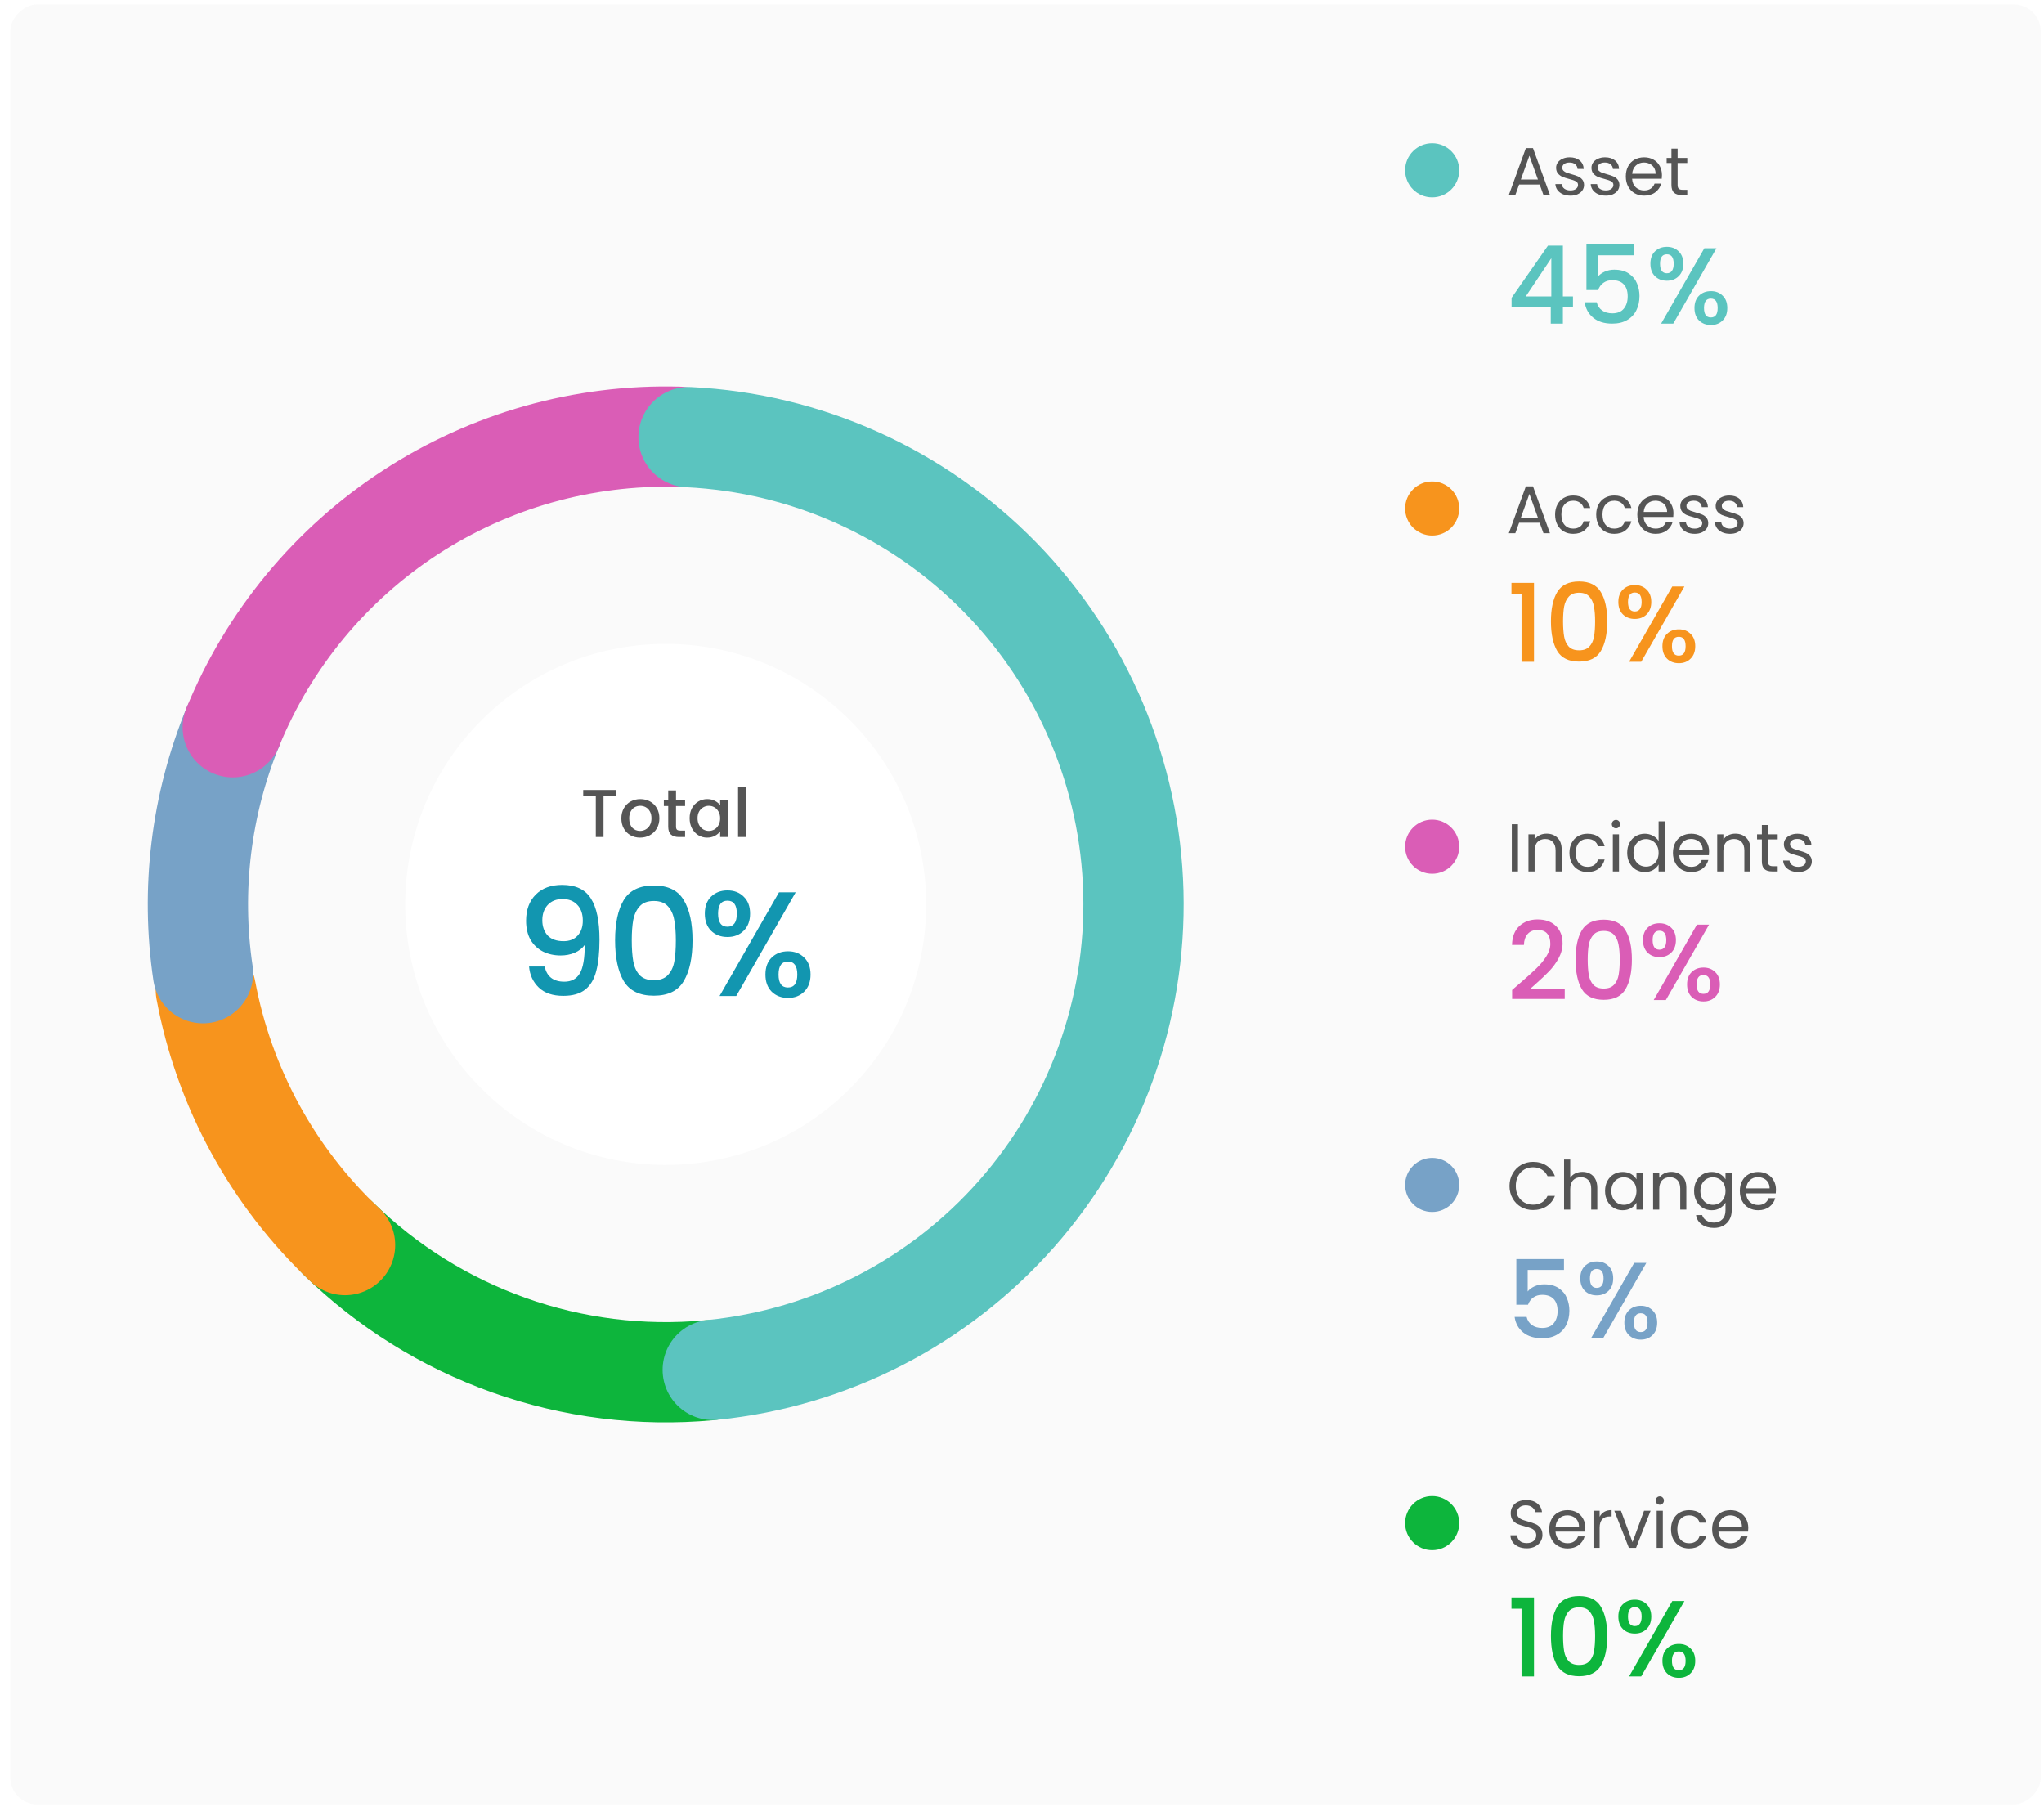 <svg width="302" height="267" viewBox="0 0 302 267" fill="none" xmlns="http://www.w3.org/2000/svg">
<rect opacity="0.2" x="301.518" y="0.645" width="265.948" height="300" rx="4" transform="rotate(90 301.518 0.645)" fill="#E6E6E6"/>
<path d="M223.332 45.378V44.002L228.708 36.29H230.916V43.794H232.404V45.378H230.916V47.81H229.124V45.378H223.332ZM229.204 38.146L225.428 43.794H229.204V38.146ZM241.435 37.714H236.075V40.898C236.299 40.599 236.63 40.349 237.067 40.146C237.515 39.943 237.99 39.842 238.491 39.842C239.387 39.842 240.112 40.034 240.667 40.418C241.232 40.802 241.632 41.287 241.867 41.874C242.112 42.461 242.235 43.079 242.235 43.73C242.235 44.519 242.08 45.223 241.771 45.842C241.472 46.45 241.019 46.93 240.411 47.282C239.814 47.634 239.078 47.81 238.203 47.81C237.04 47.81 236.107 47.522 235.403 46.946C234.699 46.37 234.278 45.607 234.139 44.658H235.915C236.032 45.159 236.294 45.559 236.699 45.858C237.104 46.146 237.611 46.29 238.219 46.29C238.976 46.29 239.542 46.061 239.915 45.602C240.299 45.143 240.491 44.535 240.491 43.778C240.491 43.01 240.299 42.423 239.915 42.018C239.531 41.602 238.966 41.394 238.219 41.394C237.696 41.394 237.254 41.527 236.891 41.794C236.539 42.05 236.283 42.402 236.123 42.85H234.395V36.114H241.435V37.714ZM243.846 38.962C243.846 38.183 244.07 37.575 244.518 37.138C244.976 36.69 245.563 36.466 246.278 36.466C246.992 36.466 247.574 36.69 248.022 37.138C248.48 37.575 248.71 38.183 248.71 38.962C248.71 39.741 248.48 40.354 248.022 40.802C247.574 41.25 246.992 41.474 246.278 41.474C245.563 41.474 244.976 41.25 244.518 40.802C244.07 40.354 243.846 39.741 243.846 38.962ZM253.606 36.674L247.222 47.81H245.43L251.814 36.674H253.606ZM246.278 37.57C245.606 37.57 245.27 38.034 245.27 38.962C245.27 39.901 245.606 40.37 246.278 40.37C246.598 40.37 246.843 40.258 247.014 40.034C247.195 39.799 247.286 39.442 247.286 38.962C247.286 38.034 246.95 37.57 246.278 37.57ZM250.358 45.506C250.358 44.727 250.582 44.119 251.03 43.682C251.488 43.234 252.075 43.01 252.79 43.01C253.494 43.01 254.07 43.234 254.518 43.682C254.976 44.119 255.206 44.727 255.206 45.506C255.206 46.285 254.976 46.898 254.518 47.346C254.07 47.794 253.494 48.018 252.79 48.018C252.075 48.018 251.488 47.794 251.03 47.346C250.582 46.898 250.358 46.285 250.358 45.506ZM252.774 44.114C252.102 44.114 251.766 44.578 251.766 45.506C251.766 46.434 252.102 46.898 252.774 46.898C253.446 46.898 253.782 46.434 253.782 45.506C253.782 44.578 253.446 44.114 252.774 44.114Z" fill="#5BC4BF"/>
<path d="M227.486 27.26H224.446L223.886 28.81H222.926L225.446 21.88H226.496L229.006 28.81H228.046L227.486 27.26ZM227.226 26.52L225.966 23L224.706 26.52H227.226ZM232.044 28.9C231.624 28.9 231.247 28.83 230.914 28.69C230.581 28.543 230.317 28.343 230.124 28.09C229.931 27.83 229.824 27.533 229.804 27.2H230.744C230.771 27.473 230.897 27.697 231.124 27.87C231.357 28.043 231.661 28.13 232.034 28.13C232.381 28.13 232.654 28.053 232.854 27.9C233.054 27.747 233.154 27.553 233.154 27.32C233.154 27.08 233.047 26.903 232.834 26.79C232.621 26.67 232.291 26.553 231.844 26.44C231.437 26.333 231.104 26.227 230.844 26.12C230.591 26.007 230.371 25.843 230.184 25.63C230.004 25.41 229.914 25.123 229.914 24.77C229.914 24.49 229.997 24.233 230.164 24C230.331 23.767 230.567 23.583 230.874 23.45C231.181 23.31 231.531 23.24 231.924 23.24C232.531 23.24 233.021 23.393 233.394 23.7C233.767 24.007 233.967 24.427 233.994 24.96H233.084C233.064 24.673 232.947 24.443 232.734 24.27C232.527 24.097 232.247 24.01 231.894 24.01C231.567 24.01 231.307 24.08 231.114 24.22C230.921 24.36 230.824 24.543 230.824 24.77C230.824 24.95 230.881 25.1 230.994 25.22C231.114 25.333 231.261 25.427 231.434 25.5C231.614 25.567 231.861 25.643 232.174 25.73C232.567 25.837 232.887 25.943 233.134 26.05C233.381 26.15 233.591 26.303 233.764 26.51C233.944 26.717 234.037 26.987 234.044 27.32C234.044 27.62 233.961 27.89 233.794 28.13C233.627 28.37 233.391 28.56 233.084 28.7C232.784 28.833 232.437 28.9 232.044 28.9ZM237.269 28.9C236.849 28.9 236.472 28.83 236.139 28.69C235.805 28.543 235.542 28.343 235.349 28.09C235.155 27.83 235.049 27.533 235.029 27.2H235.969C235.995 27.473 236.122 27.697 236.349 27.87C236.582 28.043 236.885 28.13 237.259 28.13C237.605 28.13 237.879 28.053 238.079 27.9C238.279 27.747 238.379 27.553 238.379 27.32C238.379 27.08 238.272 26.903 238.059 26.79C237.845 26.67 237.515 26.553 237.069 26.44C236.662 26.333 236.329 26.227 236.069 26.12C235.815 26.007 235.595 25.843 235.409 25.63C235.229 25.41 235.139 25.123 235.139 24.77C235.139 24.49 235.222 24.233 235.389 24C235.555 23.767 235.792 23.583 236.099 23.45C236.405 23.31 236.755 23.24 237.149 23.24C237.755 23.24 238.245 23.393 238.619 23.7C238.992 24.007 239.192 24.427 239.219 24.96H238.309C238.289 24.673 238.172 24.443 237.959 24.27C237.752 24.097 237.472 24.01 237.119 24.01C236.792 24.01 236.532 24.08 236.339 24.22C236.145 24.36 236.049 24.543 236.049 24.77C236.049 24.95 236.105 25.1 236.219 25.22C236.339 25.333 236.485 25.427 236.659 25.5C236.839 25.567 237.085 25.643 237.399 25.73C237.792 25.837 238.112 25.943 238.359 26.05C238.605 26.15 238.815 26.303 238.989 26.51C239.169 26.717 239.262 26.987 239.269 27.32C239.269 27.62 239.185 27.89 239.019 28.13C238.852 28.37 238.615 28.56 238.309 28.7C238.009 28.833 237.662 28.9 237.269 28.9ZM245.553 25.86C245.553 26.033 245.543 26.217 245.523 26.41H241.143C241.177 26.95 241.36 27.373 241.693 27.68C242.033 27.98 242.443 28.13 242.923 28.13C243.317 28.13 243.643 28.04 243.903 27.86C244.17 27.673 244.357 27.427 244.463 27.12H245.443C245.297 27.647 245.003 28.077 244.563 28.41C244.123 28.737 243.577 28.9 242.923 28.9C242.403 28.9 241.937 28.783 241.523 28.55C241.117 28.317 240.797 27.987 240.563 27.56C240.33 27.127 240.213 26.627 240.213 26.06C240.213 25.493 240.327 24.997 240.553 24.57C240.78 24.143 241.097 23.817 241.503 23.59C241.917 23.357 242.39 23.24 242.923 23.24C243.443 23.24 243.903 23.353 244.303 23.58C244.703 23.807 245.01 24.12 245.223 24.52C245.443 24.913 245.553 25.36 245.553 25.86ZM244.613 25.67C244.613 25.323 244.537 25.027 244.383 24.78C244.23 24.527 244.02 24.337 243.753 24.21C243.493 24.077 243.203 24.01 242.883 24.01C242.423 24.01 242.03 24.157 241.703 24.45C241.383 24.743 241.2 25.15 241.153 25.67H244.613ZM247.864 24.08V27.31C247.864 27.577 247.921 27.767 248.034 27.88C248.148 27.987 248.344 28.04 248.624 28.04H249.294V28.81H248.474C247.968 28.81 247.588 28.693 247.334 28.46C247.081 28.227 246.954 27.843 246.954 27.31V24.08H246.244V23.33H246.954V21.95H247.864V23.33H249.294V24.08H247.864Z" fill="#555555"/>
<circle cx="211.6" cy="25.157" r="3.996" fill="#5BC4BF"/>
<path d="M104.71 202.444C94.731 203.365 84.672 202.105 75.229 198.752C65.786 195.399 57.185 190.032 50.022 183.024" stroke="#0DB53C" stroke-width="14.816" stroke-linecap="round"/>
<path d="M30.407 146.264C33.092 160.69 40.297 173.887 50.982 183.945" stroke="#F7941D" stroke-width="14.816" stroke-linecap="round"/>
<path d="M29.991 143.78C28.16 131.46 29.692 118.874 34.426 107.353" stroke="#77A2C7" stroke-width="14.816" stroke-linecap="round"/>
<path d="M34.389 107.443C39.707 94.447 48.856 83.379 60.62 75.713C72.384 68.046 86.204 64.145 100.24 64.527" stroke="#DA5DB6" stroke-width="14.816" stroke-linecap="round"/>
<path d="M101.734 64.584C119.151 65.436 135.601 72.839 147.789 85.309C159.977 97.78 167.001 114.396 167.453 131.827C167.905 149.258 161.752 166.216 150.227 179.302C138.702 192.387 122.657 200.633 105.308 202.386" stroke="#5BC4BF" stroke-width="14.816" stroke-linecap="round"/>
<g filter="url(#filter0_d_0_1)">
<circle cx="98.358" cy="133.619" r="38.488" transform="rotate(45.393 98.358 133.619)" fill="white"/>
</g>
<path d="M91.02 116.713V117.643H89.17V123.663H88.03V117.643H86.17V116.713H91.02ZM94.565 123.753C94.045 123.753 93.575 123.636 93.155 123.403C92.735 123.163 92.405 122.829 92.165 122.403C91.925 121.969 91.805 121.469 91.805 120.903C91.805 120.343 91.928 119.846 92.175 119.413C92.421 118.979 92.758 118.646 93.185 118.413C93.611 118.179 94.088 118.063 94.615 118.063C95.141 118.063 95.618 118.179 96.045 118.413C96.471 118.646 96.808 118.979 97.055 119.413C97.301 119.846 97.425 120.343 97.425 120.903C97.425 121.463 97.298 121.959 97.045 122.393C96.791 122.826 96.445 123.163 96.005 123.403C95.571 123.636 95.091 123.753 94.565 123.753ZM94.565 122.763C94.858 122.763 95.131 122.693 95.385 122.553C95.645 122.413 95.855 122.203 96.015 121.923C96.175 121.643 96.255 121.303 96.255 120.903C96.255 120.503 96.178 120.166 96.025 119.893C95.871 119.613 95.668 119.403 95.415 119.263C95.161 119.123 94.888 119.053 94.595 119.053C94.301 119.053 94.028 119.123 93.775 119.263C93.528 119.403 93.331 119.613 93.185 119.893C93.038 120.166 92.965 120.503 92.965 120.903C92.965 121.496 93.115 121.956 93.415 122.283C93.721 122.603 94.105 122.763 94.565 122.763ZM99.882 119.083V122.133C99.882 122.339 99.928 122.489 100.022 122.583C100.122 122.669 100.288 122.713 100.522 122.713H101.222V123.663H100.322C99.808 123.663 99.415 123.543 99.141 123.303C98.868 123.063 98.731 122.673 98.731 122.133V119.083H98.082V118.153H98.731V116.783H99.882V118.153H101.222V119.083H99.882ZM101.892 120.883C101.892 120.329 102.006 119.839 102.232 119.413C102.466 118.986 102.779 118.656 103.172 118.423C103.572 118.183 104.012 118.063 104.492 118.063C104.926 118.063 105.302 118.149 105.622 118.323C105.949 118.489 106.209 118.699 106.402 118.953V118.153H107.552V123.663H106.402V122.843C106.209 123.103 105.946 123.319 105.612 123.493C105.279 123.666 104.899 123.753 104.472 123.753C103.999 123.753 103.566 123.633 103.172 123.393C102.779 123.146 102.466 122.806 102.232 122.373C102.006 121.933 101.892 121.436 101.892 120.883ZM106.402 120.903C106.402 120.523 106.322 120.193 106.162 119.913C106.009 119.633 105.806 119.419 105.552 119.273C105.299 119.126 105.026 119.053 104.732 119.053C104.439 119.053 104.166 119.126 103.912 119.273C103.659 119.413 103.452 119.623 103.292 119.903C103.139 120.176 103.062 120.503 103.062 120.883C103.062 121.263 103.139 121.596 103.292 121.883C103.452 122.169 103.659 122.389 103.912 122.543C104.172 122.689 104.446 122.763 104.732 122.763C105.026 122.763 105.299 122.689 105.552 122.543C105.806 122.396 106.009 122.183 106.162 121.903C106.322 121.616 106.402 121.283 106.402 120.903ZM110.19 116.263V123.663H109.05V116.263H110.19Z" fill="#555555"/>
<path d="M80.48 142.792C80.626 143.525 80.942 144.082 81.425 144.464C81.909 144.845 82.562 145.036 83.383 145.036C84.425 145.036 85.188 144.625 85.671 143.804C86.156 142.982 86.397 141.582 86.397 139.602C86.046 140.1 85.547 140.489 84.901 140.768C84.271 141.032 83.582 141.164 82.834 141.164C81.88 141.164 81.015 140.973 80.237 140.592C79.46 140.196 78.844 139.616 78.389 138.854C77.95 138.076 77.73 137.138 77.73 136.038C77.73 134.424 78.199 133.141 79.138 132.188C80.091 131.22 81.396 130.736 83.053 130.736C85.048 130.736 86.463 131.403 87.299 132.738C88.15 134.058 88.576 136.089 88.576 138.832C88.576 140.724 88.414 142.271 88.091 143.474C87.784 144.676 87.241 145.586 86.463 146.202C85.686 146.818 84.608 147.126 83.23 147.126C81.66 147.126 80.45 146.715 79.6 145.894C78.749 145.072 78.272 144.038 78.169 142.792H80.48ZM83.273 139.052C84.153 139.052 84.843 138.78 85.341 138.238C85.855 137.68 86.112 136.947 86.112 136.038C86.112 135.026 85.84 134.241 85.297 133.684C84.769 133.112 84.043 132.826 83.12 132.826C82.195 132.826 81.462 133.119 80.919 133.706C80.391 134.278 80.127 135.033 80.127 135.972C80.127 136.866 80.384 137.607 80.897 138.194C81.425 138.766 82.218 139.052 83.273 139.052ZM90.88 138.92C90.88 136.382 91.306 134.402 92.156 132.98C93.022 131.542 94.503 130.824 96.6 130.824C98.698 130.824 100.172 131.542 101.022 132.98C101.888 134.402 102.32 136.382 102.32 138.92C102.32 141.486 101.888 143.496 101.022 144.948C100.172 146.385 98.698 147.104 96.6 147.104C94.503 147.104 93.022 146.385 92.156 144.948C91.306 143.496 90.88 141.486 90.88 138.92ZM99.856 138.92C99.856 137.732 99.776 136.727 99.614 135.906C99.468 135.084 99.16 134.417 98.69 133.904C98.221 133.376 97.524 133.112 96.6 133.112C95.676 133.112 94.98 133.376 94.51 133.904C94.041 134.417 93.726 135.084 93.564 135.906C93.418 136.727 93.344 137.732 93.344 138.92C93.344 140.152 93.418 141.186 93.564 142.022C93.711 142.858 94.019 143.532 94.488 144.046C94.972 144.559 95.676 144.816 96.6 144.816C97.524 144.816 98.221 144.559 98.69 144.046C99.174 143.532 99.49 142.858 99.636 142.022C99.783 141.186 99.856 140.152 99.856 138.92ZM104.138 134.982C104.138 133.911 104.446 133.075 105.062 132.474C105.693 131.858 106.499 131.55 107.482 131.55C108.465 131.55 109.264 131.858 109.88 132.474C110.511 133.075 110.826 133.911 110.826 134.982C110.826 136.052 110.511 136.896 109.88 137.512C109.264 138.128 108.465 138.436 107.482 138.436C106.499 138.436 105.693 138.128 105.062 137.512C104.446 136.896 104.138 136.052 104.138 134.982ZM117.558 131.836L108.78 147.148H106.316L115.094 131.836H117.558ZM107.482 133.068C106.558 133.068 106.096 133.706 106.096 134.982C106.096 136.272 106.558 136.918 107.482 136.918C107.922 136.918 108.259 136.764 108.494 136.456C108.743 136.133 108.868 135.642 108.868 134.982C108.868 133.706 108.406 133.068 107.482 133.068ZM113.092 143.98C113.092 142.909 113.4 142.073 114.016 141.472C114.647 140.856 115.453 140.548 116.436 140.548C117.404 140.548 118.196 140.856 118.812 141.472C119.443 142.073 119.758 142.909 119.758 143.98C119.758 145.05 119.443 145.894 118.812 146.51C118.196 147.126 117.404 147.434 116.436 147.434C115.453 147.434 114.647 147.126 114.016 146.51C113.4 145.894 113.092 145.05 113.092 143.98ZM116.414 142.066C115.49 142.066 115.028 142.704 115.028 143.98C115.028 145.256 115.49 145.894 116.414 145.894C117.338 145.894 117.8 145.256 117.8 143.98C117.8 142.704 117.338 142.066 116.414 142.066Z" fill="#1296B0"/>
<path d="M231.076 187.617H225.716V190.801C225.94 190.503 226.27 190.252 226.708 190.049C227.156 189.847 227.63 189.745 228.132 189.745C229.028 189.745 229.753 189.937 230.308 190.321C230.873 190.705 231.273 191.191 231.508 191.777C231.753 192.364 231.876 192.983 231.876 193.633C231.876 194.423 231.721 195.127 231.412 195.745C231.113 196.353 230.66 196.833 230.052 197.185C229.454 197.537 228.718 197.713 227.844 197.713C226.681 197.713 225.748 197.425 225.044 196.849C224.34 196.273 223.918 195.511 223.78 194.561H225.556C225.673 195.063 225.934 195.463 226.34 195.761C226.745 196.049 227.252 196.193 227.86 196.193C228.617 196.193 229.182 195.964 229.556 195.505C229.94 195.047 230.132 194.439 230.132 193.681C230.132 192.913 229.94 192.327 229.556 191.921C229.172 191.505 228.606 191.297 227.86 191.297C227.337 191.297 226.894 191.431 226.532 191.697C226.18 191.953 225.924 192.305 225.764 192.753H224.036V186.017H231.076V187.617ZM233.486 188.865C233.486 188.087 233.71 187.479 234.158 187.041C234.617 186.593 235.204 186.369 235.918 186.369C236.633 186.369 237.214 186.593 237.662 187.041C238.121 187.479 238.35 188.087 238.35 188.865C238.35 189.644 238.121 190.257 237.662 190.705C237.214 191.153 236.633 191.377 235.918 191.377C235.204 191.377 234.617 191.153 234.158 190.705C233.71 190.257 233.486 189.644 233.486 188.865ZM243.246 186.577L236.862 197.713H235.07L241.454 186.577H243.246ZM235.918 187.473C235.246 187.473 234.91 187.937 234.91 188.865C234.91 189.804 235.246 190.273 235.918 190.273C236.238 190.273 236.484 190.161 236.654 189.937C236.836 189.703 236.926 189.345 236.926 188.865C236.926 187.937 236.59 187.473 235.918 187.473ZM239.998 195.409C239.998 194.631 240.222 194.023 240.67 193.585C241.129 193.137 241.716 192.913 242.43 192.913C243.134 192.913 243.71 193.137 244.158 193.585C244.617 194.023 244.846 194.631 244.846 195.409C244.846 196.188 244.617 196.801 244.158 197.249C243.71 197.697 243.134 197.921 242.43 197.921C241.716 197.921 241.129 197.697 240.67 197.249C240.222 196.801 239.998 196.188 239.998 195.409ZM242.414 194.017C241.742 194.017 241.406 194.481 241.406 195.409C241.406 196.337 241.742 196.801 242.414 196.801C243.086 196.801 243.422 196.337 243.422 195.409C243.422 194.481 243.086 194.017 242.414 194.017Z" fill="#77A2C7"/>
<path d="M223.026 175.223C223.026 174.543 223.179 173.933 223.486 173.393C223.792 172.847 224.209 172.42 224.736 172.113C225.269 171.807 225.859 171.653 226.506 171.653C227.266 171.653 227.929 171.837 228.496 172.203C229.062 172.57 229.476 173.09 229.736 173.763H228.646C228.452 173.343 228.172 173.02 227.806 172.793C227.446 172.567 227.012 172.453 226.506 172.453C226.019 172.453 225.582 172.567 225.196 172.793C224.809 173.02 224.506 173.343 224.286 173.763C224.066 174.177 223.956 174.663 223.956 175.223C223.956 175.777 224.066 176.263 224.286 176.683C224.506 177.097 224.809 177.417 225.196 177.643C225.582 177.87 226.019 177.983 226.506 177.983C227.012 177.983 227.446 177.873 227.806 177.653C228.172 177.427 228.452 177.103 228.646 176.683H229.736C229.476 177.35 229.062 177.867 228.496 178.233C227.929 178.593 227.266 178.773 226.506 178.773C225.859 178.773 225.269 178.623 224.736 178.323C224.209 178.017 223.792 177.593 223.486 177.053C223.179 176.513 223.026 175.903 223.026 175.223ZM233.81 173.133C234.224 173.133 234.597 173.223 234.93 173.403C235.264 173.577 235.524 173.84 235.71 174.193C235.904 174.547 236 174.977 236 175.483V178.713H235.1V175.613C235.1 175.067 234.964 174.65 234.69 174.363C234.417 174.07 234.044 173.923 233.57 173.923C233.09 173.923 232.707 174.073 232.42 174.373C232.14 174.673 232 175.11 232 175.683V178.713H231.09V171.313H232V174.013C232.18 173.733 232.427 173.517 232.74 173.363C233.06 173.21 233.417 173.133 233.81 173.133ZM237.147 175.953C237.147 175.393 237.26 174.903 237.487 174.483C237.713 174.057 238.023 173.727 238.417 173.493C238.817 173.26 239.26 173.143 239.747 173.143C240.227 173.143 240.643 173.247 240.997 173.453C241.35 173.66 241.613 173.92 241.787 174.233V173.233H242.707V178.713H241.787V177.693C241.607 178.013 241.337 178.28 240.977 178.493C240.623 178.7 240.21 178.803 239.737 178.803C239.25 178.803 238.81 178.683 238.417 178.443C238.023 178.203 237.713 177.867 237.487 177.433C237.26 177 237.147 176.507 237.147 175.953ZM241.787 175.963C241.787 175.55 241.703 175.19 241.537 174.883C241.37 174.577 241.143 174.343 240.857 174.183C240.577 174.017 240.267 173.933 239.927 173.933C239.587 173.933 239.277 174.013 238.997 174.173C238.717 174.333 238.493 174.567 238.327 174.873C238.16 175.18 238.077 175.54 238.077 175.953C238.077 176.373 238.16 176.74 238.327 177.053C238.493 177.36 238.717 177.597 238.997 177.763C239.277 177.923 239.587 178.003 239.927 178.003C240.267 178.003 240.577 177.923 240.857 177.763C241.143 177.597 241.37 177.36 241.537 177.053C241.703 176.74 241.787 176.377 241.787 175.963ZM246.915 173.133C247.581 173.133 248.121 173.337 248.535 173.743C248.948 174.143 249.155 174.723 249.155 175.483V178.713H248.255V175.613C248.255 175.067 248.118 174.65 247.845 174.363C247.571 174.07 247.198 173.923 246.725 173.923C246.245 173.923 245.861 174.073 245.575 174.373C245.295 174.673 245.155 175.11 245.155 175.683V178.713H244.245V173.233H245.155V174.013C245.335 173.733 245.578 173.517 245.885 173.363C246.198 173.21 246.541 173.133 246.915 173.133ZM252.901 173.143C253.374 173.143 253.788 173.247 254.141 173.453C254.501 173.66 254.768 173.92 254.941 174.233V173.233H255.861V178.833C255.861 179.333 255.754 179.777 255.541 180.163C255.328 180.557 255.021 180.863 254.621 181.083C254.228 181.303 253.768 181.413 253.241 181.413C252.521 181.413 251.921 181.243 251.441 180.903C250.961 180.563 250.678 180.1 250.591 179.513H251.491C251.591 179.847 251.798 180.113 252.111 180.313C252.424 180.52 252.801 180.623 253.241 180.623C253.741 180.623 254.148 180.467 254.461 180.153C254.781 179.84 254.941 179.4 254.941 178.833V177.683C254.761 178.003 254.494 178.27 254.141 178.483C253.788 178.697 253.374 178.803 252.901 178.803C252.414 178.803 251.971 178.683 251.571 178.443C251.178 178.203 250.868 177.867 250.641 177.433C250.414 177 250.301 176.507 250.301 175.953C250.301 175.393 250.414 174.903 250.641 174.483C250.868 174.057 251.178 173.727 251.571 173.493C251.971 173.26 252.414 173.143 252.901 173.143ZM254.941 175.963C254.941 175.55 254.858 175.19 254.691 174.883C254.524 174.577 254.298 174.343 254.011 174.183C253.731 174.017 253.421 173.933 253.081 173.933C252.741 173.933 252.431 174.013 252.151 174.173C251.871 174.333 251.648 174.567 251.481 174.873C251.314 175.18 251.231 175.54 251.231 175.953C251.231 176.373 251.314 176.74 251.481 177.053C251.648 177.36 251.871 177.597 252.151 177.763C252.431 177.923 252.741 178.003 253.081 178.003C253.421 178.003 253.731 177.923 254.011 177.763C254.298 177.597 254.524 177.36 254.691 177.053C254.858 176.74 254.941 176.377 254.941 175.963ZM262.399 175.763C262.399 175.937 262.389 176.12 262.369 176.313H257.989C258.022 176.853 258.206 177.277 258.539 177.583C258.879 177.883 259.289 178.033 259.769 178.033C260.162 178.033 260.489 177.943 260.749 177.763C261.016 177.577 261.202 177.33 261.309 177.023H262.289C262.142 177.55 261.849 177.98 261.409 178.313C260.969 178.64 260.422 178.803 259.769 178.803C259.249 178.803 258.782 178.687 258.369 178.453C257.962 178.22 257.642 177.89 257.409 177.463C257.176 177.03 257.059 176.53 257.059 175.963C257.059 175.397 257.172 174.9 257.399 174.473C257.626 174.047 257.942 173.72 258.349 173.493C258.762 173.26 259.236 173.143 259.769 173.143C260.289 173.143 260.749 173.257 261.149 173.483C261.549 173.71 261.856 174.023 262.069 174.423C262.289 174.817 262.399 175.263 262.399 175.763ZM261.459 175.573C261.459 175.227 261.382 174.93 261.229 174.683C261.076 174.43 260.866 174.24 260.599 174.113C260.339 173.98 260.049 173.913 259.729 173.913C259.269 173.913 258.876 174.06 258.549 174.353C258.229 174.647 258.046 175.053 257.999 175.573H261.459Z" fill="#555555"/>
<circle cx="211.6" cy="175.061" r="3.996" fill="#77A2C7"/>
<path d="M223.316 237.681V236.017H226.644V247.681H224.804V237.681H223.316ZM229.149 241.697C229.149 239.852 229.459 238.412 230.077 237.377C230.707 236.332 231.784 235.809 233.309 235.809C234.835 235.809 235.907 236.332 236.525 237.377C237.155 238.412 237.469 239.852 237.469 241.697C237.469 243.564 237.155 245.025 236.525 246.081C235.907 247.126 234.835 247.649 233.309 247.649C231.784 247.649 230.707 247.126 230.077 246.081C229.459 245.025 229.149 243.564 229.149 241.697ZM235.677 241.697C235.677 240.833 235.619 240.102 235.501 239.505C235.395 238.908 235.171 238.422 234.829 238.049C234.488 237.665 233.981 237.473 233.309 237.473C232.637 237.473 232.131 237.665 231.789 238.049C231.448 238.422 231.219 238.908 231.101 239.505C230.995 240.102 230.941 240.833 230.941 241.697C230.941 242.593 230.995 243.345 231.101 243.953C231.208 244.561 231.432 245.052 231.773 245.425C232.125 245.798 232.637 245.985 233.309 245.985C233.981 245.985 234.488 245.798 234.829 245.425C235.181 245.052 235.411 244.561 235.517 243.953C235.624 243.345 235.677 242.593 235.677 241.697ZM239.111 238.833C239.111 238.054 239.335 237.446 239.783 237.009C240.242 236.561 240.829 236.337 241.543 236.337C242.258 236.337 242.839 236.561 243.287 237.009C243.746 237.446 243.975 238.054 243.975 238.833C243.975 239.612 243.746 240.225 243.287 240.673C242.839 241.121 242.258 241.345 241.543 241.345C240.829 241.345 240.242 241.121 239.783 240.673C239.335 240.225 239.111 239.612 239.111 238.833ZM248.871 236.545L242.487 247.681H240.695L247.079 236.545H248.871ZM241.543 237.441C240.871 237.441 240.535 237.905 240.535 238.833C240.535 239.772 240.871 240.241 241.543 240.241C241.863 240.241 242.109 240.129 242.279 239.905C242.461 239.67 242.551 239.313 242.551 238.833C242.551 237.905 242.215 237.441 241.543 237.441ZM245.623 245.377C245.623 244.598 245.847 243.99 246.295 243.553C246.754 243.105 247.341 242.881 248.055 242.881C248.759 242.881 249.335 243.105 249.783 243.553C250.242 243.99 250.471 244.598 250.471 245.377C250.471 246.156 250.242 246.769 249.783 247.217C249.335 247.665 248.759 247.889 248.055 247.889C247.341 247.889 246.754 247.665 246.295 247.217C245.847 246.769 245.623 246.156 245.623 245.377ZM248.039 243.985C247.367 243.985 247.031 244.449 247.031 245.377C247.031 246.305 247.367 246.769 248.039 246.769C248.711 246.769 249.047 246.305 249.047 245.377C249.047 244.449 248.711 243.985 248.039 243.985Z" fill="#0DB53C"/>
<path d="M225.576 228.751C225.116 228.751 224.702 228.671 224.336 228.511C223.976 228.344 223.692 228.118 223.486 227.831C223.279 227.538 223.172 227.201 223.166 226.821H224.136C224.169 227.148 224.302 227.424 224.536 227.651C224.776 227.871 225.122 227.981 225.576 227.981C226.009 227.981 226.349 227.874 226.596 227.661C226.849 227.441 226.976 227.161 226.976 226.821C226.976 226.554 226.902 226.338 226.756 226.171C226.609 226.004 226.426 225.878 226.206 225.791C225.986 225.704 225.689 225.611 225.316 225.511C224.856 225.391 224.486 225.271 224.206 225.151C223.932 225.031 223.696 224.844 223.496 224.591C223.302 224.331 223.206 223.984 223.206 223.551C223.206 223.171 223.302 222.834 223.496 222.541C223.689 222.248 223.959 222.021 224.306 221.861C224.659 221.701 225.062 221.621 225.516 221.621C226.169 221.621 226.702 221.784 227.116 222.111C227.536 222.438 227.772 222.871 227.826 223.411H226.826C226.792 223.144 226.652 222.911 226.406 222.711C226.159 222.504 225.832 222.401 225.426 222.401C225.046 222.401 224.736 222.501 224.496 222.701C224.256 222.894 224.136 223.168 224.136 223.521C224.136 223.774 224.206 223.981 224.346 224.141C224.492 224.301 224.669 224.424 224.876 224.511C225.089 224.591 225.386 224.684 225.766 224.791C226.226 224.918 226.596 225.044 226.876 225.171C227.156 225.291 227.396 225.481 227.596 225.741C227.796 225.994 227.896 226.341 227.896 226.781C227.896 227.121 227.806 227.441 227.626 227.741C227.446 228.041 227.179 228.284 226.826 228.471C226.472 228.658 226.056 228.751 225.576 228.751ZM234.235 225.731C234.235 225.904 234.225 226.088 234.205 226.281H229.825C229.858 226.821 230.042 227.244 230.375 227.551C230.715 227.851 231.125 228.001 231.605 228.001C231.998 228.001 232.325 227.911 232.585 227.731C232.852 227.544 233.038 227.298 233.145 226.991H234.125C233.978 227.518 233.685 227.948 233.245 228.281C232.805 228.608 232.258 228.771 231.605 228.771C231.085 228.771 230.618 228.654 230.205 228.421C229.798 228.188 229.478 227.858 229.245 227.431C229.012 226.998 228.895 226.498 228.895 225.931C228.895 225.364 229.008 224.868 229.235 224.441C229.462 224.014 229.778 223.688 230.185 223.461C230.598 223.228 231.072 223.111 231.605 223.111C232.125 223.111 232.585 223.224 232.985 223.451C233.385 223.678 233.692 223.991 233.905 224.391C234.125 224.784 234.235 225.231 234.235 225.731ZM233.295 225.541C233.295 225.194 233.218 224.898 233.065 224.651C232.912 224.398 232.702 224.208 232.435 224.081C232.175 223.948 231.885 223.881 231.565 223.881C231.105 223.881 230.712 224.028 230.385 224.321C230.065 224.614 229.882 225.021 229.835 225.541H233.295ZM236.346 224.091C236.506 223.778 236.733 223.534 237.026 223.361C237.326 223.188 237.689 223.101 238.116 223.101V224.041H237.876C236.856 224.041 236.346 224.594 236.346 225.701V228.681H235.436V223.201H236.346V224.091ZM241.206 227.841L242.906 223.201H243.876L241.726 228.681H240.666L238.516 223.201H239.496L241.206 227.841ZM245.242 222.311C245.069 222.311 244.922 222.251 244.802 222.131C244.682 222.011 244.622 221.864 244.622 221.691C244.622 221.518 244.682 221.371 244.802 221.251C244.922 221.131 245.069 221.071 245.242 221.071C245.409 221.071 245.549 221.131 245.662 221.251C245.782 221.371 245.842 221.518 245.842 221.691C245.842 221.864 245.782 222.011 245.662 222.131C245.549 222.251 245.409 222.311 245.242 222.311ZM245.682 223.201V228.681H244.772V223.201H245.682ZM246.893 225.931C246.893 225.364 247.006 224.871 247.233 224.451C247.46 224.024 247.773 223.694 248.173 223.461C248.58 223.228 249.043 223.111 249.563 223.111C250.236 223.111 250.79 223.274 251.223 223.601C251.663 223.928 251.953 224.381 252.093 224.961H251.113C251.02 224.628 250.836 224.364 250.563 224.171C250.296 223.978 249.963 223.881 249.563 223.881C249.043 223.881 248.623 224.061 248.303 224.421C247.983 224.774 247.823 225.278 247.823 225.931C247.823 226.591 247.983 227.101 248.303 227.461C248.623 227.821 249.043 228.001 249.563 228.001C249.963 228.001 250.296 227.908 250.563 227.721C250.83 227.534 251.013 227.268 251.113 226.921H252.093C251.946 227.481 251.653 227.931 251.213 228.271C250.773 228.604 250.223 228.771 249.563 228.771C249.043 228.771 248.58 228.654 248.173 228.421C247.773 228.188 247.46 227.858 247.233 227.431C247.006 227.004 246.893 226.504 246.893 225.931ZM258.307 225.731C258.307 225.904 258.297 226.088 258.277 226.281H253.897C253.93 226.821 254.114 227.244 254.447 227.551C254.787 227.851 255.197 228.001 255.677 228.001C256.07 228.001 256.397 227.911 256.657 227.731C256.924 227.544 257.11 227.298 257.217 226.991H258.197C258.05 227.518 257.757 227.948 257.317 228.281C256.877 228.608 256.33 228.771 255.677 228.771C255.157 228.771 254.69 228.654 254.277 228.421C253.87 228.188 253.55 227.858 253.317 227.431C253.084 226.998 252.967 226.498 252.967 225.931C252.967 225.364 253.08 224.868 253.307 224.441C253.534 224.014 253.85 223.688 254.257 223.461C254.67 223.228 255.144 223.111 255.677 223.111C256.197 223.111 256.657 223.224 257.057 223.451C257.457 223.678 257.764 223.991 257.977 224.391C258.197 224.784 258.307 225.231 258.307 225.731ZM257.367 225.541C257.367 225.194 257.29 224.898 257.137 224.651C256.984 224.398 256.774 224.208 256.507 224.081C256.247 223.948 255.957 223.881 255.637 223.881C255.177 223.881 254.784 224.028 254.457 224.321C254.137 224.614 253.954 225.021 253.907 225.541H257.367Z" fill="#555555"/>
<circle cx="211.6" cy="225.028" r="3.996" fill="#0DB53C"/>
<path d="M224.564 145.266C225.588 144.38 226.393 143.655 226.98 143.09C227.577 142.514 228.073 141.916 228.468 141.298C228.862 140.679 229.06 140.06 229.06 139.442C229.06 138.802 228.905 138.3 228.596 137.938C228.297 137.575 227.822 137.394 227.172 137.394C226.542 137.394 226.052 137.596 225.7 138.002C225.358 138.396 225.177 138.93 225.156 139.602H223.396C223.428 138.386 223.79 137.458 224.484 136.818C225.188 136.167 226.078 135.842 227.156 135.842C228.318 135.842 229.225 136.162 229.876 136.802C230.537 137.442 230.868 138.295 230.868 139.362C230.868 140.13 230.67 140.871 230.276 141.586C229.892 142.29 229.428 142.924 228.884 143.49C228.35 144.044 227.668 144.69 226.836 145.426L226.116 146.066H231.188V147.586H223.412V146.258L224.564 145.266ZM232.79 141.762C232.79 139.916 233.099 138.476 233.718 137.442C234.347 136.396 235.425 135.874 236.95 135.874C238.475 135.874 239.547 136.396 240.166 137.442C240.795 138.476 241.11 139.916 241.11 141.762C241.11 143.628 240.795 145.09 240.166 146.146C239.547 147.191 238.475 147.714 236.95 147.714C235.425 147.714 234.347 147.191 233.718 146.146C233.099 145.09 232.79 143.628 232.79 141.762ZM239.318 141.762C239.318 140.898 239.259 140.167 239.142 139.57C239.035 138.972 238.811 138.487 238.47 138.114C238.129 137.73 237.622 137.538 236.95 137.538C236.278 137.538 235.771 137.73 235.43 138.114C235.089 138.487 234.859 138.972 234.742 139.57C234.635 140.167 234.582 140.898 234.582 141.762C234.582 142.658 234.635 143.41 234.742 144.018C234.849 144.626 235.073 145.116 235.414 145.49C235.766 145.863 236.278 146.05 236.95 146.05C237.622 146.05 238.129 145.863 238.47 145.49C238.822 145.116 239.051 144.626 239.158 144.018C239.265 143.41 239.318 142.658 239.318 141.762ZM242.752 138.898C242.752 138.119 242.976 137.511 243.424 137.074C243.883 136.626 244.469 136.402 245.184 136.402C245.899 136.402 246.48 136.626 246.928 137.074C247.387 137.511 247.616 138.119 247.616 138.898C247.616 139.676 247.387 140.29 246.928 140.738C246.48 141.186 245.899 141.41 245.184 141.41C244.469 141.41 243.883 141.186 243.424 140.738C242.976 140.29 242.752 139.676 242.752 138.898ZM252.512 136.61L246.128 147.746H244.336L250.72 136.61H252.512ZM245.184 137.506C244.512 137.506 244.176 137.97 244.176 138.898C244.176 139.836 244.512 140.306 245.184 140.306C245.504 140.306 245.749 140.194 245.92 139.97C246.101 139.735 246.192 139.378 246.192 138.898C246.192 137.97 245.856 137.506 245.184 137.506ZM249.264 145.442C249.264 144.663 249.488 144.055 249.936 143.618C250.395 143.17 250.981 142.946 251.696 142.946C252.4 142.946 252.976 143.17 253.424 143.618C253.883 144.055 254.112 144.663 254.112 145.442C254.112 146.22 253.883 146.834 253.424 147.282C252.976 147.73 252.4 147.954 251.696 147.954C250.981 147.954 250.395 147.73 249.936 147.282C249.488 146.834 249.264 146.22 249.264 145.442ZM251.68 144.05C251.008 144.05 250.672 144.514 250.672 145.442C250.672 146.37 251.008 146.834 251.68 146.834C252.352 146.834 252.688 146.37 252.688 145.442C252.688 144.514 252.352 144.05 251.68 144.05Z" fill="#DA5DB6"/>
<path d="M224.276 121.776V128.746H223.366V121.776H224.276ZM228.497 123.166C229.163 123.166 229.703 123.369 230.117 123.776C230.53 124.176 230.737 124.756 230.737 125.516V128.746H229.837V125.646C229.837 125.099 229.7 124.682 229.427 124.396C229.153 124.102 228.78 123.956 228.307 123.956C227.827 123.956 227.443 124.106 227.157 124.406C226.877 124.706 226.737 125.142 226.737 125.716V128.746H225.827V123.266H226.737V124.046C226.917 123.766 227.16 123.549 227.467 123.396C227.78 123.242 228.123 123.166 228.497 123.166ZM231.883 125.996C231.883 125.429 231.996 124.936 232.223 124.516C232.45 124.089 232.763 123.759 233.163 123.526C233.57 123.292 234.033 123.176 234.553 123.176C235.226 123.176 235.78 123.339 236.213 123.666C236.653 123.992 236.943 124.446 237.083 125.026H236.103C236.01 124.692 235.826 124.429 235.553 124.236C235.286 124.042 234.953 123.946 234.553 123.946C234.033 123.946 233.613 124.126 233.293 124.486C232.973 124.839 232.813 125.342 232.813 125.996C232.813 126.656 232.973 127.166 233.293 127.526C233.613 127.886 234.033 128.066 234.553 128.066C234.953 128.066 235.286 127.972 235.553 127.786C235.82 127.599 236.003 127.332 236.103 126.986H237.083C236.936 127.546 236.643 127.996 236.203 128.336C235.763 128.669 235.213 128.836 234.553 128.836C234.033 128.836 233.57 128.719 233.163 128.486C232.763 128.252 232.45 127.922 232.223 127.496C231.996 127.069 231.883 126.569 231.883 125.996ZM238.767 122.376C238.594 122.376 238.447 122.316 238.327 122.196C238.207 122.076 238.147 121.929 238.147 121.756C238.147 121.582 238.207 121.436 238.327 121.316C238.447 121.196 238.594 121.136 238.767 121.136C238.934 121.136 239.074 121.196 239.187 121.316C239.307 121.436 239.367 121.582 239.367 121.756C239.367 121.929 239.307 122.076 239.187 122.196C239.074 122.316 238.934 122.376 238.767 122.376ZM239.207 123.266V128.746H238.297V123.266H239.207ZM240.418 125.986C240.418 125.426 240.532 124.936 240.758 124.516C240.985 124.089 241.295 123.759 241.688 123.526C242.088 123.292 242.535 123.176 243.028 123.176C243.455 123.176 243.852 123.276 244.218 123.476C244.585 123.669 244.865 123.926 245.058 124.246V121.346H245.978V128.746H245.058V127.716C244.878 128.042 244.612 128.312 244.258 128.526C243.905 128.732 243.492 128.836 243.018 128.836C242.532 128.836 242.088 128.716 241.688 128.476C241.295 128.236 240.985 127.899 240.758 127.466C240.532 127.032 240.418 126.539 240.418 125.986ZM245.058 125.996C245.058 125.582 244.975 125.222 244.808 124.916C244.642 124.609 244.415 124.376 244.128 124.216C243.848 124.049 243.538 123.966 243.198 123.966C242.858 123.966 242.548 124.046 242.268 124.206C241.988 124.366 241.765 124.599 241.598 124.906C241.432 125.212 241.348 125.572 241.348 125.986C241.348 126.406 241.432 126.772 241.598 127.086C241.765 127.392 241.988 127.629 242.268 127.796C242.548 127.956 242.858 128.036 243.198 128.036C243.538 128.036 243.848 127.956 244.128 127.796C244.415 127.629 244.642 127.392 244.808 127.086C244.975 126.772 245.058 126.409 245.058 125.996ZM252.516 125.796C252.516 125.969 252.506 126.152 252.486 126.346H248.106C248.139 126.886 248.323 127.309 248.656 127.616C248.996 127.916 249.406 128.066 249.886 128.066C250.279 128.066 250.606 127.976 250.866 127.796C251.133 127.609 251.319 127.362 251.426 127.056H252.406C252.259 127.582 251.966 128.012 251.526 128.346C251.086 128.672 250.539 128.836 249.886 128.836C249.366 128.836 248.899 128.719 248.486 128.486C248.079 128.252 247.759 127.922 247.526 127.496C247.293 127.062 247.176 126.562 247.176 125.996C247.176 125.429 247.289 124.932 247.516 124.506C247.743 124.079 248.059 123.752 248.466 123.526C248.879 123.292 249.353 123.176 249.886 123.176C250.406 123.176 250.866 123.289 251.266 123.516C251.666 123.742 251.973 124.056 252.186 124.456C252.406 124.849 252.516 125.296 252.516 125.796ZM251.576 125.606C251.576 125.259 251.499 124.962 251.346 124.716C251.193 124.462 250.983 124.272 250.716 124.146C250.456 124.012 250.166 123.946 249.846 123.946C249.386 123.946 248.993 124.092 248.666 124.386C248.346 124.679 248.163 125.086 248.116 125.606H251.576ZM256.387 123.166C257.054 123.166 257.594 123.369 258.007 123.776C258.421 124.176 258.627 124.756 258.627 125.516V128.746H257.727V125.646C257.727 125.099 257.591 124.682 257.317 124.396C257.044 124.102 256.671 123.956 256.197 123.956C255.717 123.956 255.334 124.106 255.047 124.406C254.767 124.706 254.627 125.142 254.627 125.716V128.746H253.717V123.266H254.627V124.046C254.807 123.766 255.051 123.549 255.357 123.396C255.671 123.242 256.014 123.166 256.387 123.166ZM261.224 124.016V127.246C261.224 127.512 261.28 127.702 261.394 127.816C261.507 127.922 261.704 127.976 261.984 127.976H262.654V128.746H261.834C261.327 128.746 260.947 128.629 260.694 128.396C260.44 128.162 260.314 127.779 260.314 127.246V124.016H259.604V123.266H260.314V121.886H261.224V123.266H262.654V124.016H261.224ZM265.696 128.836C265.276 128.836 264.9 128.766 264.566 128.626C264.233 128.479 263.97 128.279 263.776 128.026C263.583 127.766 263.476 127.469 263.456 127.136H264.396C264.423 127.409 264.55 127.632 264.776 127.806C265.01 127.979 265.313 128.066 265.686 128.066C266.033 128.066 266.306 127.989 266.506 127.836C266.706 127.682 266.806 127.489 266.806 127.256C266.806 127.016 266.7 126.839 266.486 126.726C266.273 126.606 265.943 126.489 265.496 126.376C265.09 126.269 264.756 126.162 264.496 126.056C264.243 125.942 264.023 125.779 263.836 125.566C263.656 125.346 263.566 125.059 263.566 124.706C263.566 124.426 263.65 124.169 263.816 123.936C263.983 123.702 264.22 123.519 264.526 123.386C264.833 123.246 265.183 123.176 265.576 123.176C266.183 123.176 266.673 123.329 267.046 123.636C267.42 123.942 267.62 124.362 267.646 124.896H266.736C266.716 124.609 266.6 124.379 266.386 124.206C266.18 124.032 265.9 123.946 265.546 123.946C265.22 123.946 264.96 124.016 264.766 124.156C264.573 124.296 264.476 124.479 264.476 124.706C264.476 124.886 264.533 125.036 264.646 125.156C264.766 125.269 264.913 125.362 265.086 125.436C265.266 125.502 265.513 125.579 265.826 125.666C266.22 125.772 266.54 125.879 266.786 125.986C267.033 126.086 267.243 126.239 267.416 126.446C267.596 126.652 267.69 126.922 267.696 127.256C267.696 127.556 267.613 127.826 267.446 128.066C267.28 128.306 267.043 128.496 266.736 128.636C266.436 128.769 266.09 128.836 265.696 128.836Z" fill="#555555"/>
<circle cx="211.6" cy="125.093" r="3.996" fill="#DA5DB6"/>
<path d="M223.316 87.778V86.114H226.644V97.778H224.804V87.778H223.316ZM229.149 91.794C229.149 89.948 229.459 88.508 230.077 87.474C230.707 86.428 231.784 85.906 233.309 85.906C234.835 85.906 235.907 86.428 236.525 87.474C237.155 88.508 237.469 89.948 237.469 91.794C237.469 93.66 237.155 95.122 236.525 96.178C235.907 97.223 234.835 97.746 233.309 97.746C231.784 97.746 230.707 97.223 230.077 96.178C229.459 95.122 229.149 93.66 229.149 91.794ZM235.677 91.794C235.677 90.93 235.619 90.199 235.501 89.602C235.395 89.004 235.171 88.519 234.829 88.146C234.488 87.762 233.981 87.57 233.309 87.57C232.637 87.57 232.131 87.762 231.789 88.146C231.448 88.519 231.219 89.004 231.101 89.602C230.995 90.199 230.941 90.93 230.941 91.794C230.941 92.69 230.995 93.442 231.101 94.05C231.208 94.658 231.432 95.148 231.773 95.522C232.125 95.895 232.637 96.082 233.309 96.082C233.981 96.082 234.488 95.895 234.829 95.522C235.181 95.148 235.411 94.658 235.517 94.05C235.624 93.442 235.677 92.69 235.677 91.794ZM239.111 88.93C239.111 88.151 239.335 87.543 239.783 87.106C240.242 86.658 240.829 86.434 241.543 86.434C242.258 86.434 242.839 86.658 243.287 87.106C243.746 87.543 243.975 88.151 243.975 88.93C243.975 89.709 243.746 90.322 243.287 90.77C242.839 91.218 242.258 91.442 241.543 91.442C240.829 91.442 240.242 91.218 239.783 90.77C239.335 90.322 239.111 89.709 239.111 88.93ZM248.871 86.642L242.487 97.778H240.695L247.079 86.642H248.871ZM241.543 87.538C240.871 87.538 240.535 88.002 240.535 88.93C240.535 89.868 240.871 90.338 241.543 90.338C241.863 90.338 242.109 90.226 242.279 90.002C242.461 89.767 242.551 89.41 242.551 88.93C242.551 88.002 242.215 87.538 241.543 87.538ZM245.623 95.474C245.623 94.695 245.847 94.087 246.295 93.65C246.754 93.202 247.341 92.978 248.055 92.978C248.759 92.978 249.335 93.202 249.783 93.65C250.242 94.087 250.471 94.695 250.471 95.474C250.471 96.252 250.242 96.866 249.783 97.314C249.335 97.762 248.759 97.986 248.055 97.986C247.341 97.986 246.754 97.762 246.295 97.314C245.847 96.866 245.623 96.252 245.623 95.474ZM248.039 94.082C247.367 94.082 247.031 94.546 247.031 95.474C247.031 96.402 247.367 96.866 248.039 96.866C248.711 96.866 249.047 96.402 249.047 95.474C249.047 94.546 248.711 94.082 248.039 94.082Z" fill="#F7941D"/>
<path d="M227.486 77.228H224.446L223.886 78.778H222.926L225.446 71.848H226.496L229.006 78.778H228.046L227.486 77.228ZM227.226 76.488L225.966 72.968L224.706 76.488H227.226ZM229.764 76.028C229.764 75.461 229.877 74.968 230.104 74.548C230.331 74.121 230.644 73.791 231.044 73.558C231.451 73.325 231.914 73.208 232.434 73.208C233.107 73.208 233.661 73.371 234.094 73.698C234.534 74.025 234.824 74.478 234.964 75.058H233.984C233.891 74.725 233.707 74.461 233.434 74.268C233.167 74.075 232.834 73.978 232.434 73.978C231.914 73.978 231.494 74.158 231.174 74.518C230.854 74.871 230.694 75.374 230.694 76.028C230.694 76.688 230.854 77.198 231.174 77.558C231.494 77.918 231.914 78.098 232.434 78.098C232.834 78.098 233.167 78.004 233.434 77.818C233.701 77.631 233.884 77.365 233.984 77.018H234.964C234.817 77.578 234.524 78.028 234.084 78.368C233.644 78.701 233.094 78.868 232.434 78.868C231.914 78.868 231.451 78.751 231.044 78.518C230.644 78.284 230.331 77.954 230.104 77.528C229.877 77.101 229.764 76.601 229.764 76.028ZM235.838 76.028C235.838 75.461 235.952 74.968 236.178 74.548C236.405 74.121 236.718 73.791 237.118 73.558C237.525 73.325 237.988 73.208 238.508 73.208C239.182 73.208 239.735 73.371 240.168 73.698C240.608 74.025 240.898 74.478 241.038 75.058H240.058C239.965 74.725 239.782 74.461 239.508 74.268C239.242 74.075 238.908 73.978 238.508 73.978C237.988 73.978 237.568 74.158 237.248 74.518C236.928 74.871 236.768 75.374 236.768 76.028C236.768 76.688 236.928 77.198 237.248 77.558C237.568 77.918 237.988 78.098 238.508 78.098C238.908 78.098 239.242 78.004 239.508 77.818C239.775 77.631 239.958 77.365 240.058 77.018H241.038C240.892 77.578 240.598 78.028 240.158 78.368C239.718 78.701 239.168 78.868 238.508 78.868C237.988 78.868 237.525 78.751 237.118 78.518C236.718 78.284 236.405 77.954 236.178 77.528C235.952 77.101 235.838 76.601 235.838 76.028ZM247.252 75.828C247.252 76.001 247.242 76.184 247.222 76.378H242.842C242.876 76.918 243.059 77.341 243.392 77.648C243.732 77.948 244.142 78.098 244.622 78.098C245.016 78.098 245.342 78.008 245.602 77.828C245.869 77.641 246.056 77.394 246.162 77.088H247.142C246.996 77.615 246.702 78.044 246.262 78.378C245.822 78.704 245.276 78.868 244.622 78.868C244.102 78.868 243.636 78.751 243.222 78.518C242.816 78.284 242.496 77.954 242.262 77.528C242.029 77.094 241.912 76.594 241.912 76.028C241.912 75.461 242.026 74.965 242.252 74.538C242.479 74.111 242.796 73.784 243.202 73.558C243.616 73.325 244.089 73.208 244.622 73.208C245.142 73.208 245.602 73.321 246.002 73.548C246.402 73.775 246.709 74.088 246.922 74.488C247.142 74.881 247.252 75.328 247.252 75.828ZM246.312 75.638C246.312 75.291 246.236 74.995 246.082 74.748C245.929 74.495 245.719 74.305 245.452 74.178C245.192 74.044 244.902 73.978 244.582 73.978C244.122 73.978 243.729 74.124 243.402 74.418C243.082 74.711 242.899 75.118 242.852 75.638H246.312ZM250.394 78.868C249.974 78.868 249.597 78.798 249.264 78.658C248.93 78.511 248.667 78.311 248.474 78.058C248.28 77.798 248.174 77.501 248.154 77.168H249.094C249.12 77.441 249.247 77.665 249.474 77.838C249.707 78.011 250.01 78.098 250.384 78.098C250.73 78.098 251.004 78.021 251.204 77.868C251.404 77.715 251.504 77.521 251.504 77.288C251.504 77.048 251.397 76.871 251.184 76.758C250.97 76.638 250.64 76.521 250.194 76.408C249.787 76.301 249.454 76.195 249.194 76.088C248.94 75.975 248.72 75.811 248.534 75.598C248.354 75.378 248.264 75.091 248.264 74.738C248.264 74.458 248.347 74.201 248.514 73.968C248.68 73.734 248.917 73.551 249.224 73.418C249.53 73.278 249.88 73.208 250.274 73.208C250.88 73.208 251.37 73.361 251.744 73.668C252.117 73.975 252.317 74.394 252.344 74.928H251.434C251.414 74.641 251.297 74.411 251.084 74.238C250.877 74.064 250.597 73.978 250.244 73.978C249.917 73.978 249.657 74.048 249.464 74.188C249.27 74.328 249.174 74.511 249.174 74.738C249.174 74.918 249.23 75.068 249.344 75.188C249.464 75.301 249.61 75.394 249.784 75.468C249.964 75.534 250.21 75.611 250.524 75.698C250.917 75.805 251.237 75.911 251.484 76.018C251.73 76.118 251.94 76.271 252.114 76.478C252.294 76.684 252.387 76.954 252.394 77.288C252.394 77.588 252.31 77.858 252.144 78.098C251.977 78.338 251.74 78.528 251.434 78.668C251.134 78.801 250.787 78.868 250.394 78.868ZM255.618 78.868C255.198 78.868 254.822 78.798 254.488 78.658C254.155 78.511 253.892 78.311 253.698 78.058C253.505 77.798 253.398 77.501 253.378 77.168H254.318C254.345 77.441 254.472 77.665 254.698 77.838C254.932 78.011 255.235 78.098 255.608 78.098C255.955 78.098 256.228 78.021 256.428 77.868C256.628 77.715 256.728 77.521 256.728 77.288C256.728 77.048 256.622 76.871 256.408 76.758C256.195 76.638 255.865 76.521 255.418 76.408C255.012 76.301 254.678 76.195 254.418 76.088C254.165 75.975 253.945 75.811 253.758 75.598C253.578 75.378 253.488 75.091 253.488 74.738C253.488 74.458 253.572 74.201 253.738 73.968C253.905 73.734 254.142 73.551 254.448 73.418C254.755 73.278 255.105 73.208 255.498 73.208C256.105 73.208 256.595 73.361 256.968 73.668C257.342 73.975 257.542 74.394 257.568 74.928H256.658C256.638 74.641 256.522 74.411 256.308 74.238C256.102 74.064 255.822 73.978 255.468 73.978C255.142 73.978 254.882 74.048 254.688 74.188C254.495 74.328 254.398 74.511 254.398 74.738C254.398 74.918 254.455 75.068 254.568 75.188C254.688 75.301 254.835 75.394 255.008 75.468C255.188 75.534 255.435 75.611 255.748 75.698C256.142 75.805 256.462 75.911 256.708 76.018C256.955 76.118 257.165 76.271 257.338 76.478C257.518 76.684 257.612 76.954 257.618 77.288C257.618 77.588 257.535 77.858 257.368 78.098C257.202 78.338 256.965 78.528 256.658 78.668C256.358 78.801 256.012 78.868 255.618 78.868Z" fill="#555555"/>
<circle cx="211.6" cy="75.125" r="3.996" fill="#F7941D"/>
<defs>
<filter id="filter0_d_0_1" x="50.611" y="85.872" width="95.495" height="95.495" filterUnits="userSpaceOnUse" color-interpolation-filters="sRGB">
<feFlood flood-opacity="0" result="BackgroundImageFix"/>
<feColorMatrix in="SourceAlpha" type="matrix" values="0 0 0 0 0 0 0 0 0 0 0 0 0 0 0 0 0 0 127 0" result="hardAlpha"/>
<feOffset/>
<feGaussianBlur stdDeviation="4.63"/>
<feComposite in2="hardAlpha" operator="out"/>
<feColorMatrix type="matrix" values="0 0 0 0 0 0 0 0 0 0 0 0 0 0 0 0 0 0 0.04 0"/>
<feBlend mode="normal" in2="BackgroundImageFix" result="effect1_dropShadow_0_1"/>
<feBlend mode="normal" in="SourceGraphic" in2="effect1_dropShadow_0_1" result="shape"/>
</filter>
</defs>
</svg>
